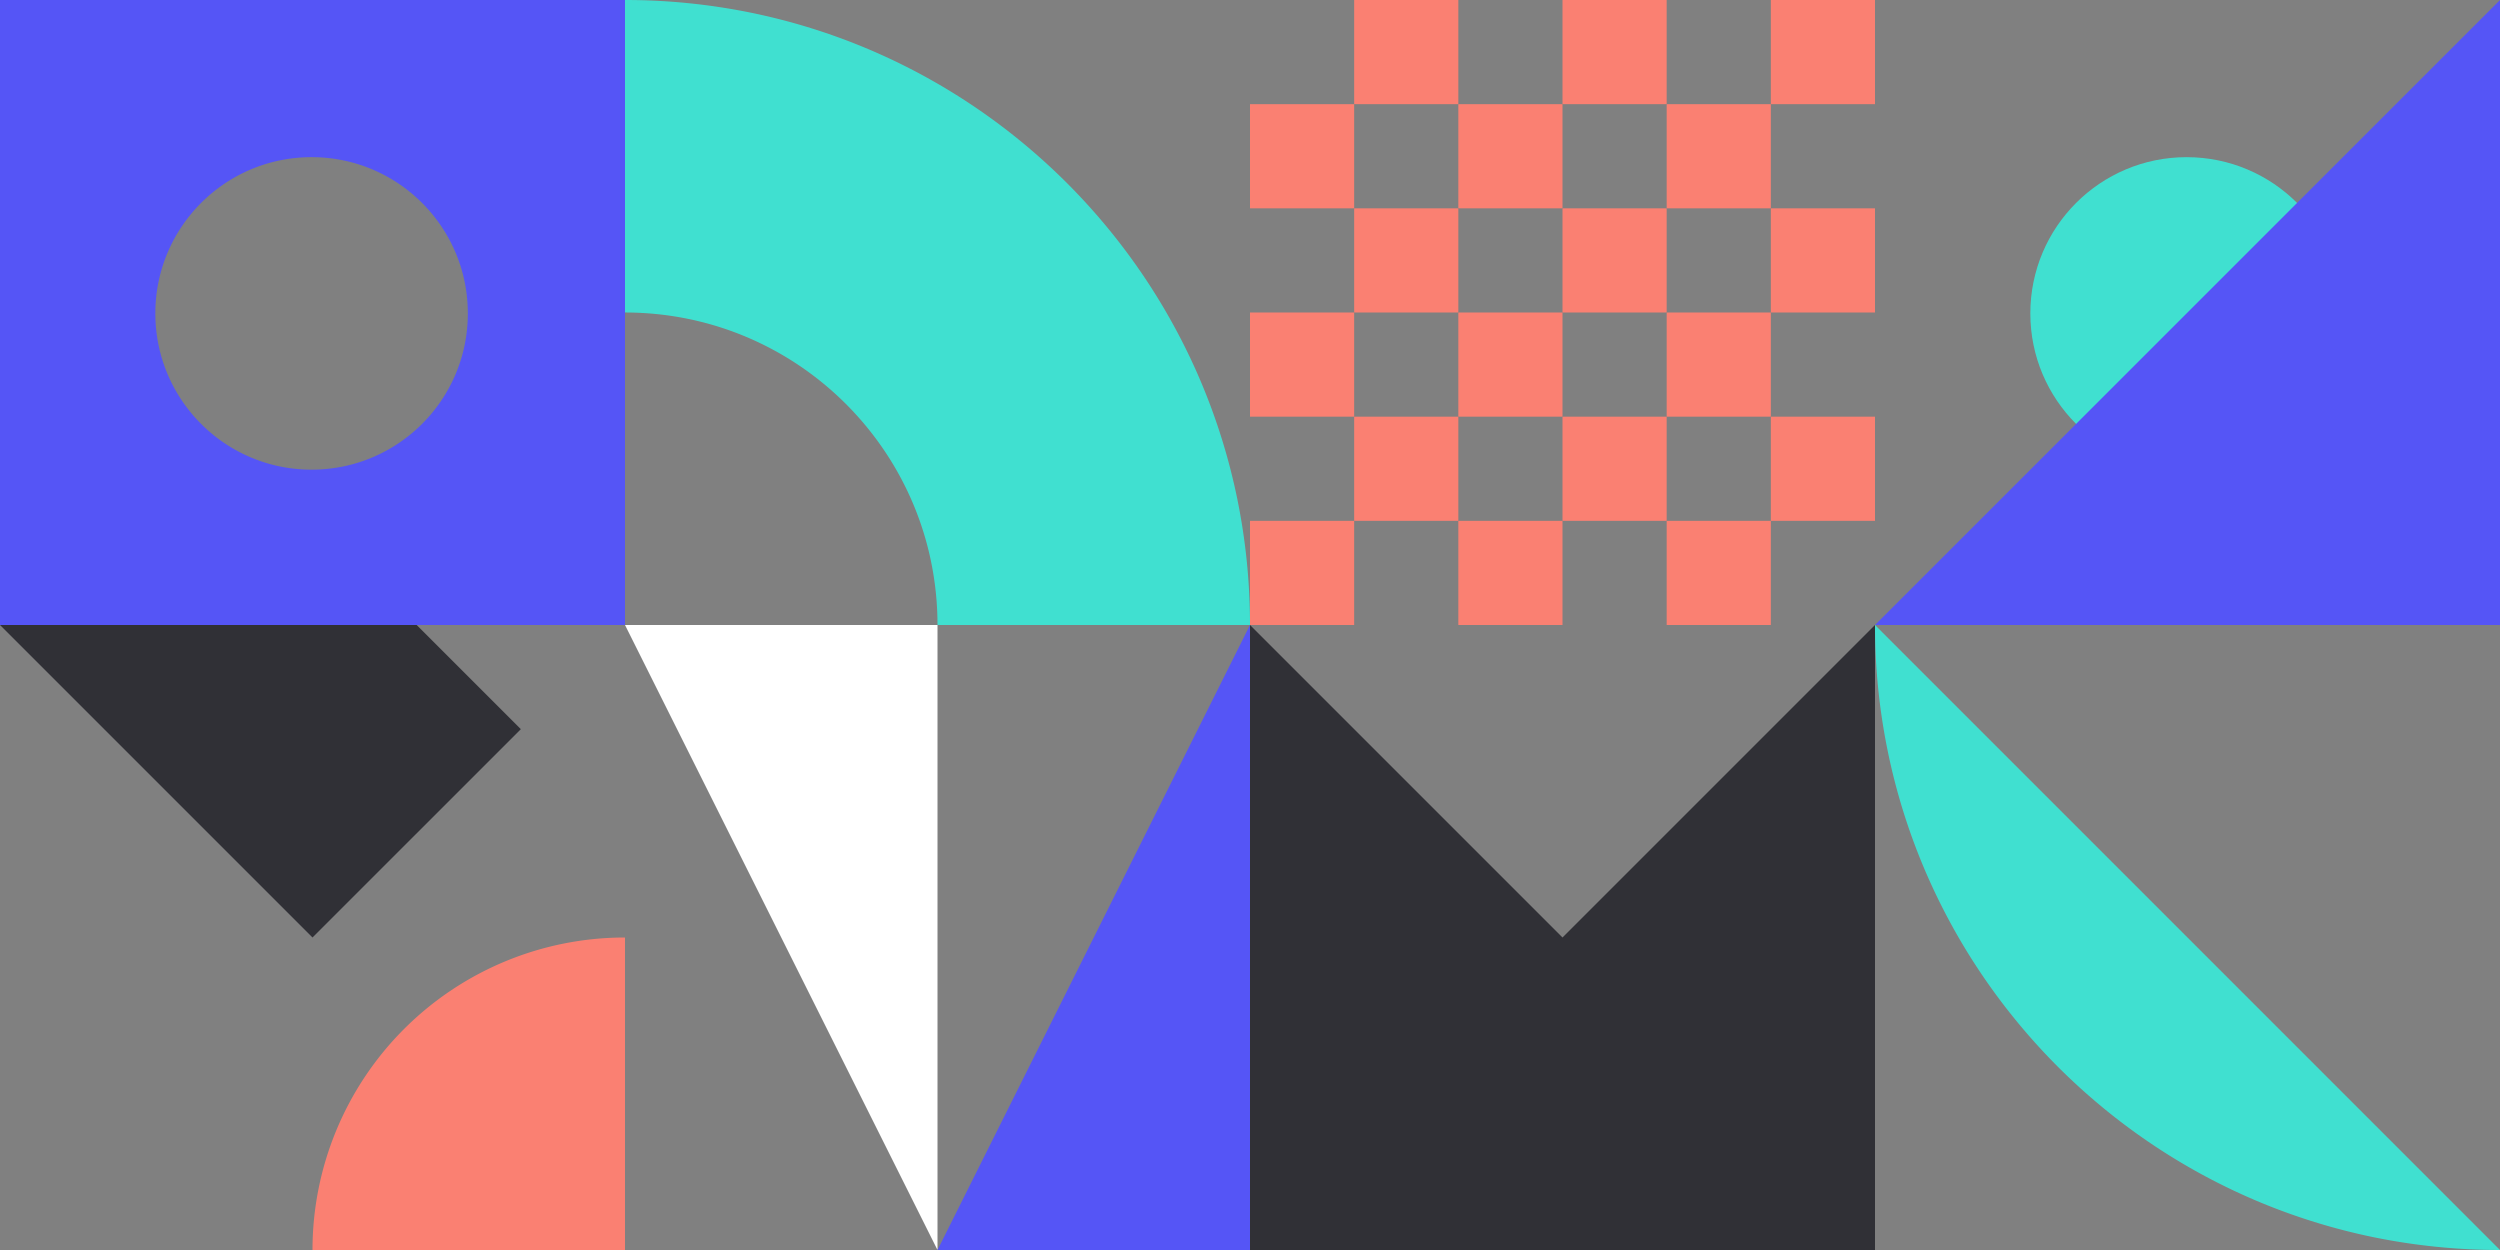 <svg xmlns="http://www.w3.org/2000/svg" width="1368" height="684" viewBox="0 0 1368 684">
  <rect x="0" y="0" width="1368" height="684" fill="#808080" stroke="none"/>
  <g id="Cover" transform="translate(-156 -462)">
    <rect id="Rectangle_57" data-name="Rectangle 57" width="1368" height="684" transform="translate(156 462)" fill="none"/>
    <g id="Group_17" data-name="Group 17" transform="translate(-342)">
      <rect id="Rectangle_56" data-name="Rectangle 56" width="57" height="57" transform="translate(1182 519)" fill="salmon"/>
      <rect id="Rectangle_51" data-name="Rectangle 51" width="57" height="57" transform="translate(1239 462)" fill="salmon"/>
      <rect id="Rectangle_55" data-name="Rectangle 55" width="57" height="57" transform="translate(1296 519)" fill="salmon"/>
      <rect id="Rectangle_52" data-name="Rectangle 52" width="57" height="57" transform="translate(1353 462)" fill="salmon"/>
      <rect id="Rectangle_54" data-name="Rectangle 54" width="57" height="57" transform="translate(1410 519)" fill="salmon"/>
      <rect id="Rectangle_53" data-name="Rectangle 53" width="57" height="57" transform="translate(1467 462)" fill="salmon"/>
      <rect id="Rectangle_56-2" data-name="Rectangle 56" width="57" height="57" transform="translate(1182 633)" fill="salmon"/>
      <rect id="Rectangle_51-2" data-name="Rectangle 51" width="57" height="57" transform="translate(1239 576)" fill="salmon"/>
      <rect id="Rectangle_55-2" data-name="Rectangle 55" width="57" height="57" transform="translate(1296 633)" fill="salmon"/>
      <rect id="Rectangle_52-2" data-name="Rectangle 52" width="57" height="57" transform="translate(1353 576)" fill="salmon"/>
      <rect id="Rectangle_54-2" data-name="Rectangle 54" width="57" height="57" transform="translate(1410 633)" fill="salmon"/>
      <rect id="Rectangle_53-2" data-name="Rectangle 53" width="57" height="57" transform="translate(1467 576)" fill="salmon"/>
      <rect id="Rectangle_56-3" data-name="Rectangle 56" width="57" height="57" transform="translate(1182 747)" fill="salmon"/>
      <rect id="Rectangle_51-3" data-name="Rectangle 51" width="57" height="57" transform="translate(1239 690)" fill="salmon"/>
      <rect id="Rectangle_55-3" data-name="Rectangle 55" width="57" height="57" transform="translate(1296 747)" fill="salmon"/>
      <rect id="Rectangle_52-3" data-name="Rectangle 52" width="57" height="57" transform="translate(1353 690)" fill="salmon"/>
      <rect id="Rectangle_54-3" data-name="Rectangle 54" width="57" height="57" transform="translate(1410 747)" fill="salmon"/>
      <rect id="Rectangle_53-3" data-name="Rectangle 53" width="57" height="57" transform="translate(1467 690)" fill="salmon"/>
    </g>
    <circle id="Ellipse_38" data-name="Ellipse 38" cx="85.5" cy="85.5" r="85.5" transform="translate(1267 548)" fill="#40e0d0"/>
    <path id="Intersection_9" data-name="Intersection 9" d="M-6906,82A171,171,0,0,1-6735-89V82Z" transform="translate(7233 1064)" fill="salmon"/>
    <path id="Subtraction_8" data-name="Subtraction 8" d="M-6735,82h0L-6906-89l228,0,57,57L-6735,82Z" transform="translate(7062 893)" fill="#303036"/>
    <path id="Subtraction_2" data-name="Subtraction 2" d="M-6493.169,565.661h-342v-342l171,171,171-171Z" transform="translate(7675.17 580.339)" fill="#303036"/>
    <path id="Intersection_11" data-name="Intersection 11" d="M-6393,253a172.272,172.272,0,0,0-3.474-34.462,170.094,170.094,0,0,0-9.964-32.1,170.9,170.9,0,0,0-15.767-29.046,172.214,172.214,0,0,0-20.88-25.308,172.292,172.292,0,0,0-25.308-20.881,170.931,170.931,0,0,0-29.046-15.765,170.1,170.1,0,0,0-32.1-9.964A172.274,172.274,0,0,0-6564,82V-89a344.555,344.555,0,0,1,68.925,6.948,340.286,340.286,0,0,1,64.2,19.928,342.225,342.225,0,0,1,58.093,31.532,344.351,344.351,0,0,1,50.616,41.763,344.415,344.415,0,0,1,41.761,50.614,342.222,342.222,0,0,1,31.533,58.094,340.329,340.329,0,0,1,19.927,64.2A344.58,344.58,0,0,1-6222,253Z" transform="translate(7062 551)" fill="#40e0d0"/>
    <path id="Subtraction_7" data-name="Subtraction 7" d="M-6564,253h-342V-89h342V253ZM-6735.5-3a86.132,86.132,0,0,0-17.231,1.737,85.059,85.059,0,0,0-16.048,4.982A85.516,85.516,0,0,0-6783.3,11.6a86.112,86.112,0,0,0-12.654,10.44A86.111,86.111,0,0,0-6806.4,34.7a85.467,85.467,0,0,0-7.883,14.523,85.067,85.067,0,0,0-4.982,16.049A86.16,86.16,0,0,0-6821,82.5a86.161,86.161,0,0,0,1.737,17.231,85.071,85.071,0,0,0,4.982,16.049A85.465,85.465,0,0,0-6806.4,130.3a86.09,86.09,0,0,0,10.44,12.654A86.135,86.135,0,0,0-6783.3,153.4a85.508,85.508,0,0,0,14.523,7.883,85.056,85.056,0,0,0,16.048,4.982A86.129,86.129,0,0,0-6735.5,168a86.13,86.13,0,0,0,17.231-1.737,85.059,85.059,0,0,0,16.049-4.982A85.5,85.5,0,0,0-6687.7,153.4a86.125,86.125,0,0,0,12.654-10.44A86.072,86.072,0,0,0-6664.6,130.3a85.533,85.533,0,0,0,7.883-14.524,85.033,85.033,0,0,0,4.982-16.049A86.113,86.113,0,0,0-6650,82.5a86.112,86.112,0,0,0-1.737-17.231,85.031,85.031,0,0,0-4.982-16.049A85.536,85.536,0,0,0-6664.6,34.7a86.062,86.062,0,0,0-10.44-12.654A86.158,86.158,0,0,0-6687.7,11.6a85.507,85.507,0,0,0-14.524-7.883,85.083,85.083,0,0,0-16.049-4.982A86.133,86.133,0,0,0-6735.5-3Z" transform="translate(7062 551)" fill="#5555f6"/>
    <path id="Path_21" data-name="Path 21" d="M342,0V342H0Z" transform="translate(1182 462)" fill="#5555f6"/>
    <path id="Path_19" data-name="Path 19" d="M171,342,0,0H171Z" transform="translate(498 804)" fill="#fff"/>
    <path id="Path_20" data-name="Path 20" d="M171,0,0,342H171Z" transform="translate(669 804)" fill="#5555f6"/>
    <path id="Exclusion_4" data-name="Exclusion 4" d="M-6564,253h0a344.511,344.511,0,0,1-68.924-6.948,340.273,340.273,0,0,1-64.2-19.928,342,342,0,0,1-58.093-31.532,344.444,344.444,0,0,1-50.615-41.761,344.462,344.462,0,0,1-41.762-50.615,342.031,342.031,0,0,1-31.532-58.094,340.282,340.282,0,0,1-19.928-64.2A344.55,344.55,0,0,1-6906-89h342l-342,0,342,342h0V-89Z" transform="translate(8088 892.999)" fill="#40e0d0"/>
  </g>
</svg>
